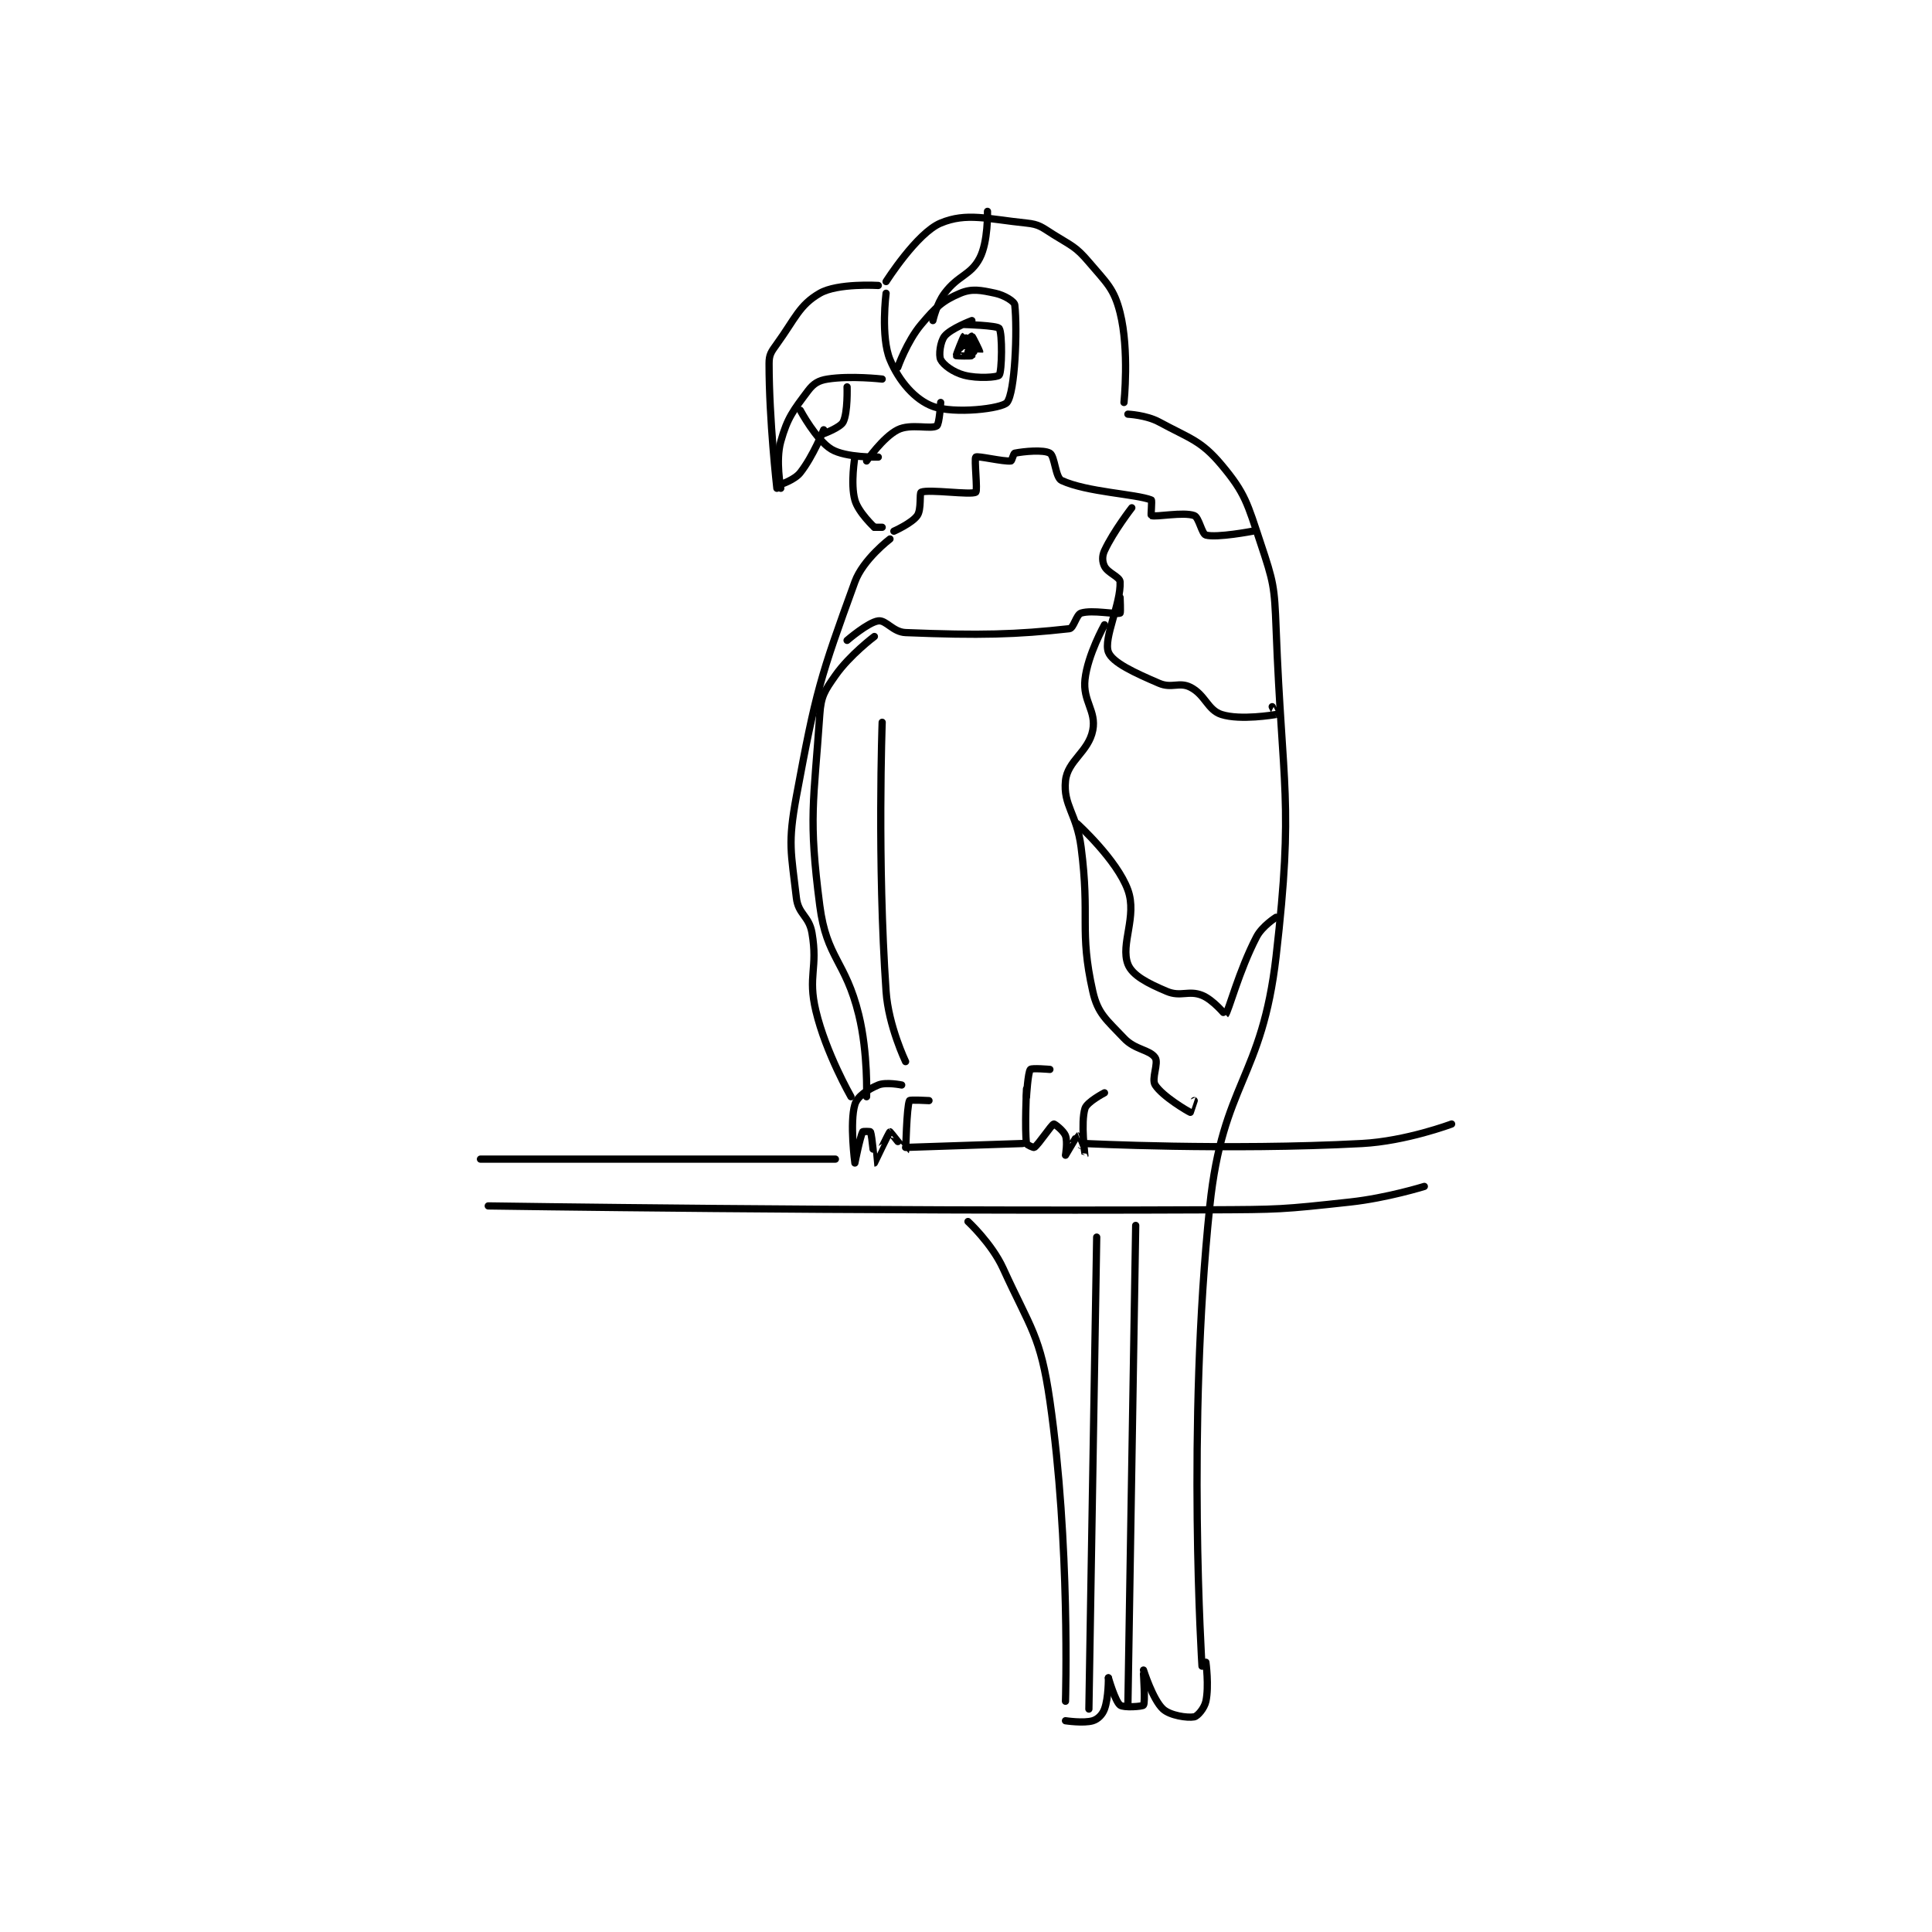 <?xml version="1.0" encoding="utf-8"?>
<!DOCTYPE svg PUBLIC "-//W3C//DTD SVG 1.1//EN" "http://www.w3.org/Graphics/SVG/1.1/DTD/svg11.dtd">
<svg viewBox="0 0 800 800" preserveAspectRatio="xMinYMin meet" xmlns="http://www.w3.org/2000/svg" version="1.1">
<g fill="none" stroke="black" stroke-linecap="round" stroke-linejoin="round" stroke-width="1.858">
<g transform="translate(198.947,87.52) scale(1.615) translate(-148,-91.417)">
<path id="0" d="M252 109.417 C252 109.417 259.896 96.96 266 94.417 C272.632 91.653 277.979 93.38 288 94.417 C291.33 94.761 291.912 95.487 295 97.417 C299.653 100.325 300.611 100.43 304 104.417 C308.58 109.805 310.451 111.222 312 117.417 C314.401 127.019 313 140.417 313 140.417 "/>
<path id="1" d="M314 143.417 C314 143.417 318.707 143.633 322 145.417 C329.961 149.729 332.715 150.115 338 156.417 C344.144 163.742 344.639 166.333 348 176.417 C351.361 186.501 351.589 187.535 352 198.417 C353.557 239.683 356.603 242.341 352 282.417 C348.386 313.882 338.298 314.83 335 346.417 C329.074 403.183 333 464.417 333 464.417 "/>
<path id="2" d="M250 110.417 C250 110.417 239.593 109.767 235 112.417 C229.74 115.451 228.719 118.883 224 125.417 C222.548 127.427 222 128.152 222 130.417 C222 144.91 224 162.417 224 162.417 "/>
<path id="3" d="M225 162.417 C225 162.417 223.623 155.335 225 150.417 C226.717 144.285 228.214 142.465 232 137.417 C233.4 135.549 234.697 134.78 237 134.417 C242.891 133.487 251 134.417 251 134.417 "/>
<path id="4" d="M230 142.417 C230 142.417 234.084 150.067 238 152.417 C241.692 154.632 250 154.417 250 154.417 "/>
<path id="5" d="M242 136.417 C242 136.417 242.225 142.966 241 145.417 C240.291 146.835 236 148.417 236 148.417 "/>
<path id="6" d="M252 112.417 C252 112.417 250.576 123.558 253 129.417 C255.304 134.986 259.458 139.751 264 141.417 C269.495 143.432 281.72 142.001 283 140.417 C285.084 137.837 285.685 121.808 285 115.417 C284.902 114.505 282.327 112.915 280 112.417 C276.289 111.621 274.031 111.141 271 112.417 C266.498 114.312 264.737 115.979 261 120.417 C257.346 124.755 255 131.417 255 131.417 "/>
<path id="7" d="M264 119.417 C264 119.417 264.936 115.169 267 112.417 C270.514 107.731 273.682 107.842 276 103.417 C278.205 99.207 278 91.417 278 91.417 "/>
<path id="8" d="M274 119.417 C274 119.417 268.559 121.468 267 123.417 C265.896 124.797 265.453 128.323 266 129.417 C266.696 130.809 269.232 132.679 272 133.417 C275.525 134.357 280.595 133.957 281 133.417 C281.72 132.457 281.866 122.667 281 121.417 C280.478 120.663 272 120.417 272 120.417 "/>
<path id="9" d="M273 127.417 C273 127.417 275.993 127.444 276 127.417 C276.031 127.291 274.157 123.448 274 123.417 C273.865 123.39 270.994 126.397 271 126.417 C271.004 126.43 274.996 126.43 275 126.417 C275.006 126.397 272.071 123.388 272 123.417 C271.842 123.48 269.928 128.238 270 128.417 C270.027 128.485 273.897 128.554 274 128.417 C274.112 128.268 273 124.417 273 124.417 "/>
<path id="10" d="M244 154.417 C244 154.417 242.833 161.217 244 165.417 C244.89 168.619 249 172.417 249 172.417 "/>
<path id="11" d="M249 172.417 L251 172.417 "/>
<path id="12" d="M253 175.417 C253 175.417 246.098 180.648 244 186.417 C235.115 210.849 233.992 214.461 229 241.417 C226.754 253.547 227.657 255.667 229 267.417 C229.488 271.691 232.242 272.022 233 276.417 C234.577 285.566 231.847 287.376 234 296.417 C236.568 307.202 243 318.417 243 318.417 "/>
<path id="13" d="M256 315.417 C256 315.417 251.998 314.584 250 315.417 C247.308 316.538 244.629 318.319 244 320.417 C242.612 325.044 244 335.415 244 335.417 C244 335.417 245.305 328.806 246 327.417 C246.077 327.262 247.961 327.313 248 327.417 C248.435 328.576 248.996 335.417 249 335.417 C249.014 335.417 252.741 327.514 253 327.417 C253.079 327.387 256.99 332.433 257 332.417 C257.055 332.328 257.258 321.025 258 319.417 C258.127 319.141 263 319.417 263 319.417 "/>
<path id="14" d="M288 316.417 C288 316.417 287.52 326.815 288 330.417 C288.043 330.743 289.839 331.531 290 331.417 C291.161 330.587 294.343 325.663 295 325.417 C295.17 325.353 297.506 327.099 298 328.417 C298.599 330.014 298 333.417 298 333.417 C298.008 333.417 300.942 328.417 301 328.417 C301.039 328.417 302.999 333.419 303 333.417 C303.002 333.41 301.873 325.024 303 321.417 C303.522 319.745 308 317.417 308 317.417 "/>
<path id="15" d="M288 318.417 C288 318.417 288.368 312.154 289 311.417 C289.345 311.014 294 311.417 294 311.417 "/>
<path id="16" d="M254 173.417 C254 173.417 258.635 171.367 260 169.417 C261.116 167.823 260.503 163.615 261 163.417 C263.045 162.599 273.762 164.213 275 163.417 C275.512 163.088 274.558 154.81 275 154.417 C275.448 154.018 282.005 155.616 284 155.417 C284.269 155.39 284.648 153.487 285 153.417 C287.266 152.964 292.369 152.465 294 153.417 C295.284 154.165 295.397 159.677 297 160.417 C303.512 163.422 316.023 163.861 320 165.417 C320.249 165.514 319.839 169.358 320 169.417 C321.214 169.858 328.203 168.418 331 169.417 C332.217 169.851 332.949 174.137 334 174.417 C336.845 175.175 346 173.417 346 173.417 "/>
<path id="17" d="M315 167.417 C315 167.417 310.323 173.439 308 178.417 C307.349 179.812 307.417 181.251 308 182.417 C308.874 184.165 311.941 185.112 312 186.417 C312.253 191.988 307.662 200.939 309 204.417 C310.032 207.101 315.67 209.704 322 212.417 C325.247 213.808 327.158 211.996 330 213.417 C333.845 215.339 334.434 219.282 338 220.417 C342.881 221.97 351.478 220.497 352 220.417 C352.026 220.413 351 218.417 351 218.417 "/>
<path id="18" d="M242 201.417 C242 201.417 247.374 196.767 250 196.417 C252 196.15 253.759 199.284 257 199.417 C276.092 200.196 285.373 199.931 299 198.417 C300.115 198.293 300.763 194.797 302 194.417 C304.923 193.517 310.922 194.848 312 194.417 C312.172 194.348 312 190.417 312 190.417 "/>
<path id="19" d="M308 197.417 C308 197.417 303.705 205.067 303 211.417 C302.381 216.991 305.945 219.5 305 224.417 C303.925 230.008 298.518 232.233 298 237.417 C297.372 243.697 300.896 245.899 302 254.417 C304.357 272.596 301.465 275.669 305 291.417 C306.295 297.183 308.549 298.687 313 303.417 C315.856 306.451 319.604 306.323 321 308.417 C321.945 309.835 319.963 313.804 321 315.417 C322.894 318.362 329.434 322.19 330 322.417 C330.01 322.421 331 319.417 331 319.417 "/>
<path id="20" d="M301 248.417 C301 248.417 311.211 257.693 314 265.417 C316.443 272.181 312.03 279.294 314 284.417 C315.125 287.341 319.154 289.376 324 291.417 C327.526 292.901 329.592 291.053 333 292.417 C335.9 293.577 338.982 297.436 339 297.417 C339.817 296.541 342.447 286.172 347 277.417 C348.432 274.663 352 272.417 352 272.417 "/>
<path id="21" d="M148 334.417 L239 334.417 "/>
<path id="22" d="M257 331.417 L287 330.417 "/>
<path id="23" d="M303 330.417 C303 330.417 339.404 332.257 374 330.417 C385.337 329.814 397 325.417 397 325.417 "/>
<path id="24" d="M150 346.417 C150 346.417 242.676 347.834 335 347.417 C352.971 347.335 353.31 347.346 371 345.417 C380.493 344.381 390 341.417 390 341.417 "/>
<path id="25" d="M249 200.417 C249 200.417 242.677 205.164 239 210.417 C236.232 214.372 235.322 215.664 235 220.417 C233.463 243.091 232.051 246.706 235 269.417 C236.763 282.996 241.589 283.49 245 297.417 C247.407 307.246 247 318.417 247 318.417 "/>
<path id="26" d="M273 350.417 C273 350.417 279.095 356.054 282 362.417 C289.119 378.01 291.58 379.626 294 396.417 C299.255 432.873 298 473.417 298 473.417 "/>
<path id="27" d="M298 478.417 C298 478.417 302.661 479.118 305 478.417 C306.303 478.026 307.474 476.863 308 475.417 C309.075 472.46 309 467.417 309 467.417 "/>
<path id="28" d="M309 467.417 C309 467.417 310.722 473.423 312 474.417 C312.908 475.123 317.73 474.777 318 474.417 C318.48 473.777 318 466.417 318 466.417 "/>
<path id="29" d="M318 465.417 C318 465.417 320.383 473.001 323 475.417 C324.811 477.088 329.22 477.74 331 477.417 C331.869 477.259 333.615 475.214 334 473.417 C334.83 469.545 334 463.417 334 463.417 "/>
<path id="30" d="M316 351.417 L314 474.417 "/>
<path id="31" d="M247 155.417 C247 155.417 251.224 149.305 255 147.417 C258.304 145.764 263.493 147.375 265 146.417 C265.682 145.982 266 140.417 266 140.417 "/>
<path id="32" d="M304 475.417 L306 354.417 "/>
<path id="33" d="M251 222.417 C251 222.417 249.707 258.161 252 291.417 C252.609 300.25 257 309.417 257 309.417 "/>
<path id="34" d="M225 161.417 C225 161.417 228.541 160.274 230 158.417 C233.31 154.205 236 147.417 236 147.417 "/>
</g>
</g>
</svg>
